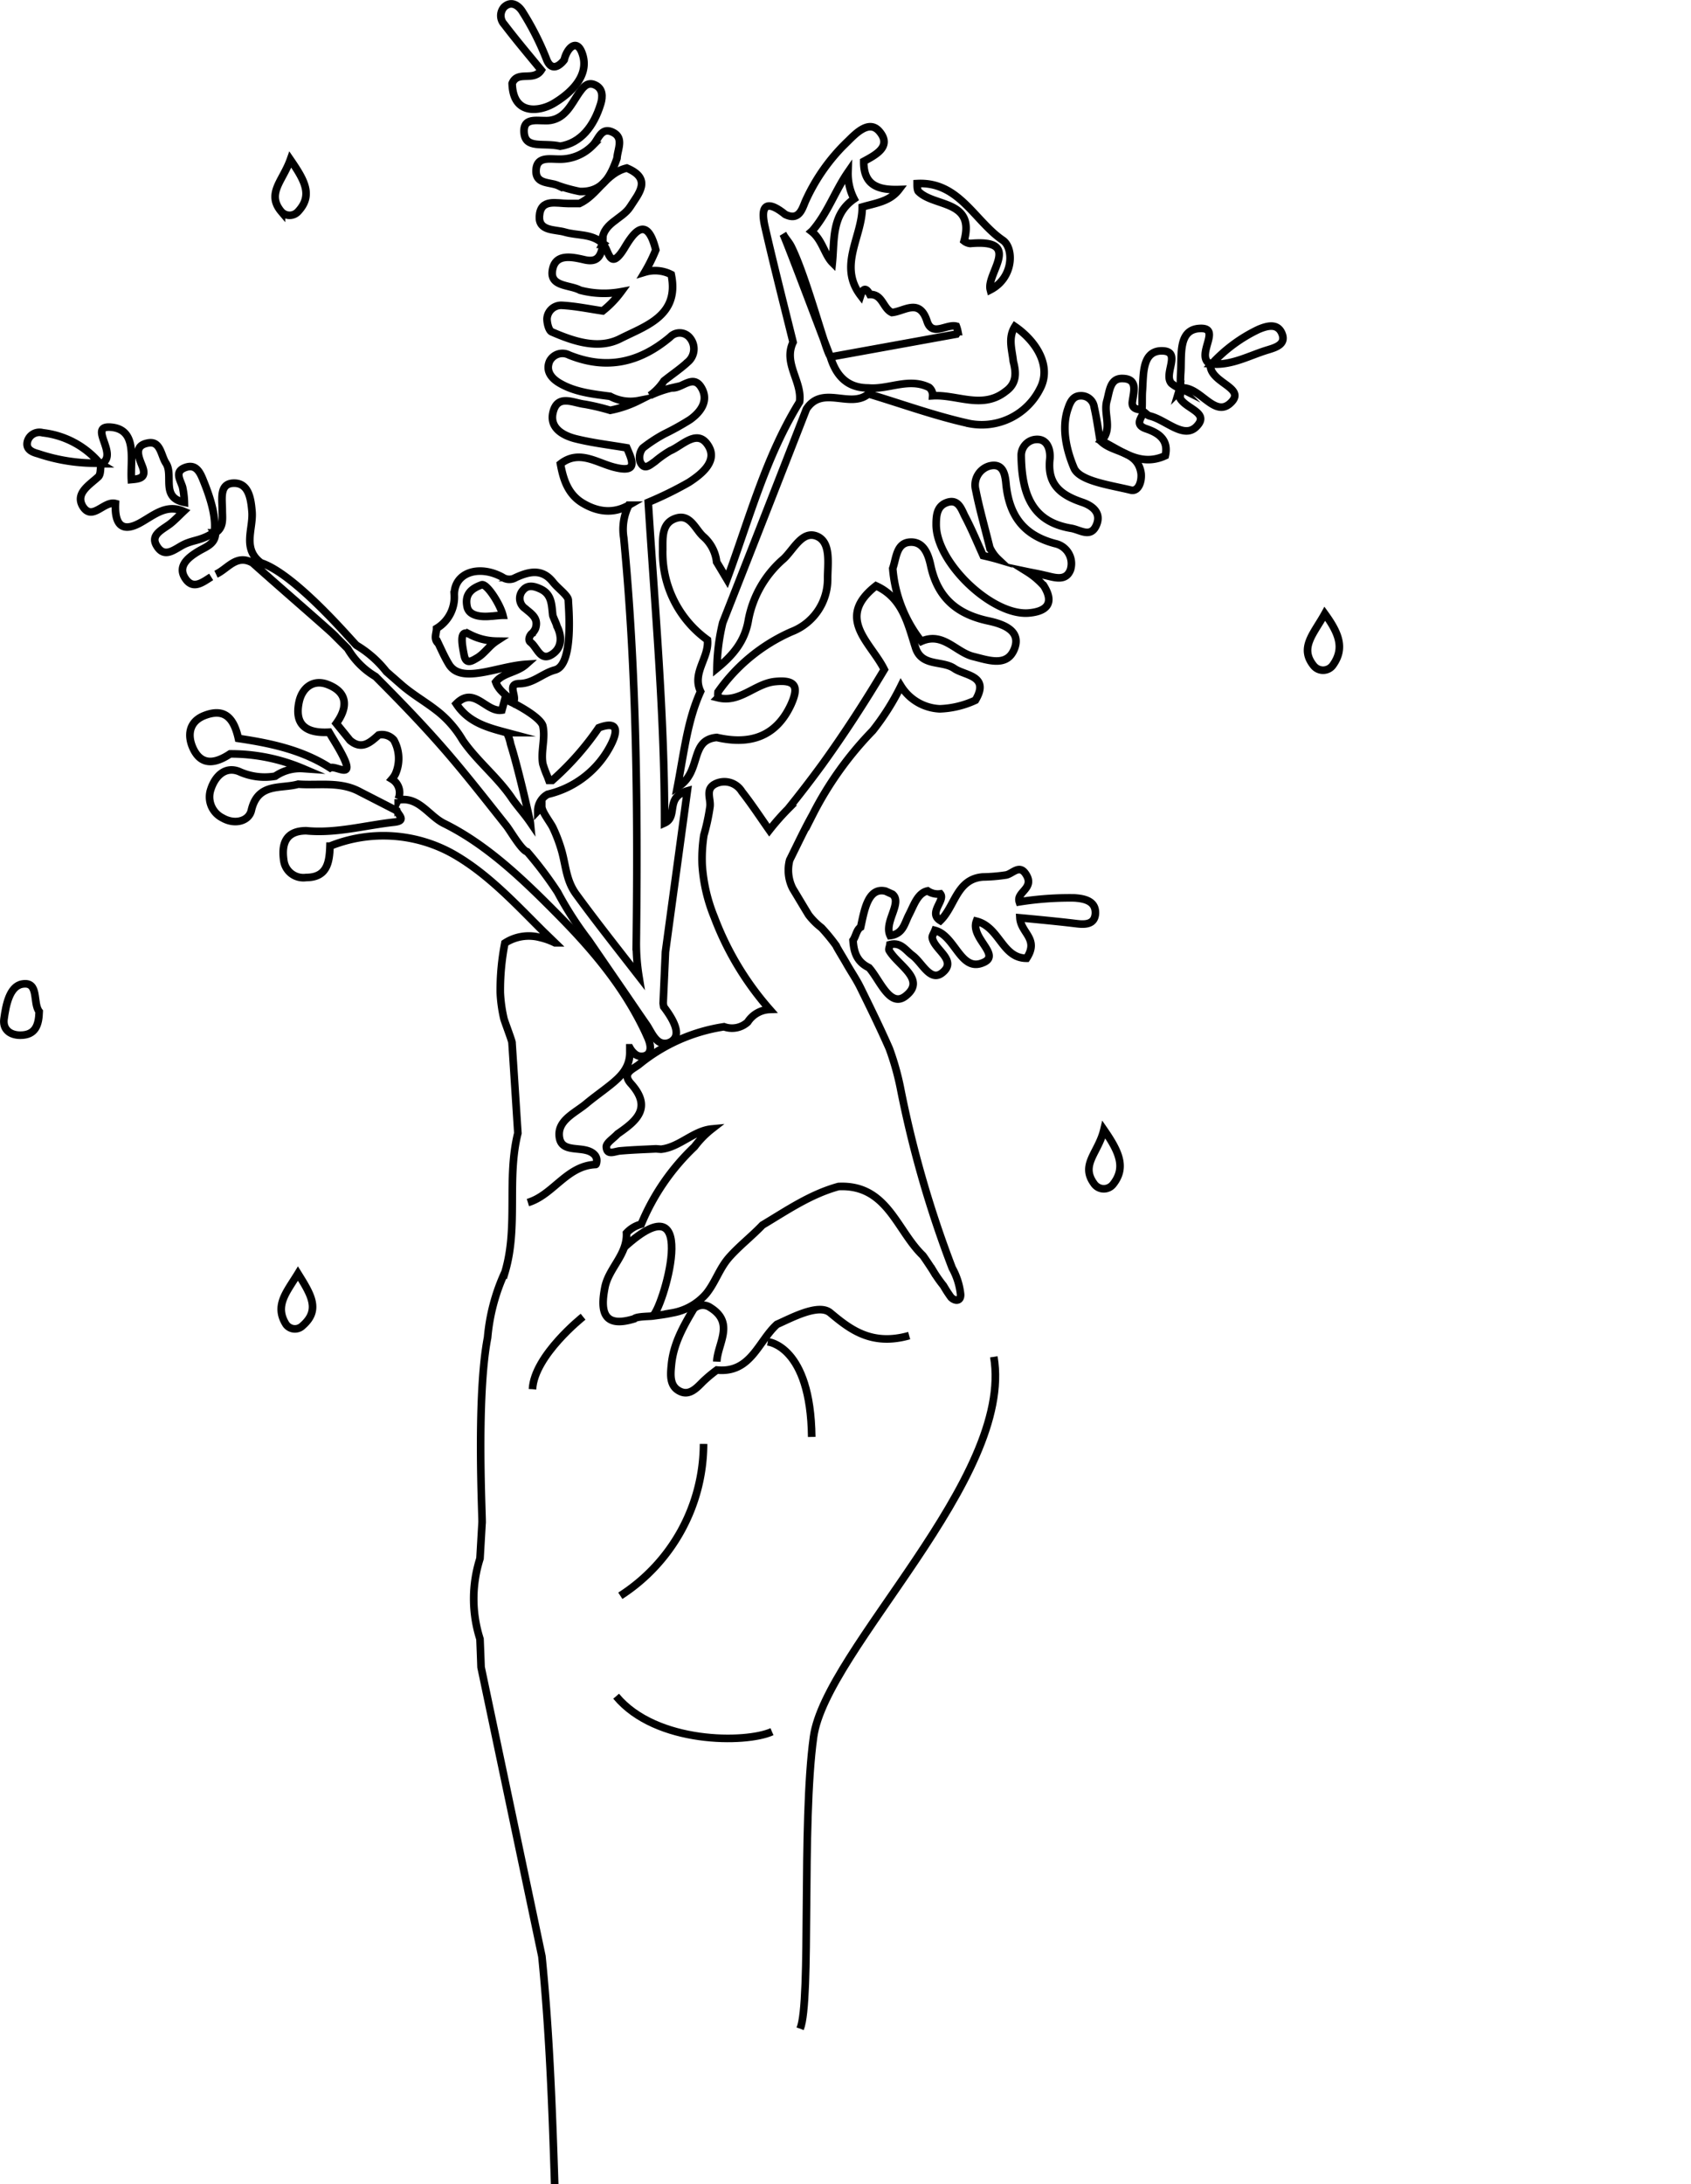 <svg xmlns="http://www.w3.org/2000/svg" viewBox="0 0 222.3 286.98"><defs><style>path{fill:none;stroke-miterlimit:10;stroke:#000;stroke-width: 1px;stroke-dasharray: 550px;stoke-dashoffset: 550px;transition:all 2s ease-in}
.svgs {
	-webkit-animation: svgAnim 6s ease-in 1 both ;
	animation: svgAnim 6s ease-in 1 both ;
}
@-webkit-keyframes svgAnim
{
	0% {stroke-dashoffset:550px}
	100% {stroke-dashoffset:0}
}@keyframes svgAnim
{
	0% {stroke-dashoffset:550px}
	100% {stroke-dashoffset:0}
}</style></defs><title>Asset 3</title><g id="Layer_2" data-name="Layer 2"><g id="Layer_1-2" data-name="Layer 1"><path class="cls-1" d="M122.35,74.3c-.31-1.42-.9-3.17-2.71-3.07s-1.8,2.1-2.28,3.45a17.73,17.73,0,0,0,3.76,9.58c2.85-1.28,4.53,1.44,6.84,2,2,.5,4.35,1.35,5.33-.86,1.18-2.66-1.74-3.47-3.35-3.82C125.76,80.69,123.25,78.5,122.35,74.3Z"/><path class="cls-1" d="M140.72,74.87a2.69,2.69,0,0,0-2-3.45c-4.09-1.07-6-3.58-6.45-7.67-.11-1.1-.23-3-2.18-2.53a2.6,2.6,0,0,0-1.82,3.15c.5,2.54,1.22,5,1.84,7.55a5,5,0,0,0,1.14,1.59c-.67-.2-1.35-.36-2-.51-.78-1.72-1.5-3.47-2.38-5.14-.49-.94-.87-2.39-2.43-1.82-1.27.47-1.37,1.68-1.37,2.89,0,5,7.36,12,12.16,11.61,2.23-.19,3.48-1.17,2-3.56A10.18,10.18,0,0,0,135,75.1c.76.16,1.54.29,2.28.47C138.51,75.83,140.1,76.48,140.72,74.87Z"/><path class="cls-1" d="M28.4,75.44c1.55-.71,2.67-2.68,4.8-1.49,3.7,3.32,11.08,9.67,10.94,9.7l1.56,1.56a10.35,10.35,0,0,0,3.67,3.68c2.81,2.82,5.59,5.67,8.23,8.65,2.11,2.37,4.11,4.84,6.09,7.32l2.88,3.63c.51.64,2,3.24,2.73,3.42h0a49.64,49.64,0,0,1,4,5.3,45.58,45.58,0,0,0,4.07,6.32l5.07,7.38c.84,1.23,1.68,2.47,2.53,3.69.51.72,1.06,2.15,2,2.43a1.57,1.57,0,0,0,1.76-.66,1.28,1.28,0,0,0,.14-.37c.22-1-.65-2.45-1.62-3.73l-.07-.46.3-6.74c.94-6.93,1.89-13.86,2.88-21.16-3,.85-1.15,3.39-3,4.22C87.38,94,86.1,80,85.22,66a48.57,48.57,0,0,0,5.32-2.61c1.66-1.07,3.79-2.75,2.62-4.75-1.43-2.44-3.42-.1-5.07.59a14.21,14.21,0,0,0-2,1.42c-.63.41-1.4,1.25-1.94,0a2,2,0,0,1,.35-1.78A19.44,19.44,0,0,1,87.36,57h0a34.31,34.31,0,0,0,3.36-1.87c1.41-1,2.48-2.49,1.5-4.17-1.09-1.9-2.57.13-3.9,0a13.89,13.89,0,0,0-2.87,1,7.15,7.15,0,0,0,1.83-1.91c1-.81,2.14-1.56,3.11-2.46a2.26,2.26,0,0,0,.35-3.14,1.72,1.72,0,0,0-2.64-.17c-4,3.36-8.32,4.37-13.28,2.37a1.9,1.9,0,0,0-2.57.81c-.57,1.34.32,2.3,1.32,2.88,2,1.18,4.35,1.43,6.64,1.73a5.67,5.67,0,0,0,3.76.56,14.58,14.58,0,0,1-3.75,1.28,29.05,29.05,0,0,0-3.38-.8c-1.5-.18-3.56-1.36-4.14,1.07-.48,2,1.22,3,2.87,3.44,2.24.57,4.55.83,6.83,1.22.77,1.75,1.51,3.38-1.72,2.53-2.29-.6-4.58-2.32-7-.42.37,2.06,1,4,2.92,5.15s4,1.46,6.07.27A7,7,0,0,0,82,70.66c1.7,17.64,1.86,35.32,1.65,53a27,27,0,0,0,.34,4.59c-2.77-3.57-5.58-7.11-8.24-10.75-1.28-1.75-1.33-3.52-1.87-5.56a19.79,19.79,0,0,0-1.18-3.17c-.32-.69-1.48-2.11-1.48-2.82-.17.19-.34.39-.52.58v-.12A2.52,2.52,0,0,1,72,104.36h0a12.49,12.49,0,0,0,8.43-6.74c.84-1.76.68-2.91-1.72-2a37.18,37.18,0,0,1-6.11,6.91h-.44l-.18-.49a14.74,14.74,0,0,1-.62-1.68c-.29-1.67.37-3.34,0-5-.34-1.2-4-3.15-5-3.46-.13.47-.25.94-.38,1.4-2.09.33-3.65-3.23-6-.83,1.61,2.46,4.12,3.12,6.64,3.79a5.92,5.92,0,0,1,.51,1.52c1,3.12,2.56,10.05,2.58,10.26C69,107,68.09,106,67.38,105c-1.88-2.83-4.61-4.94-6.54-7.72a13.76,13.76,0,0,0-3-3.57C56.18,92.33,54.42,91.4,52.8,90l-2-1.75a14.24,14.24,0,0,0-3.94-3.47c-.5-.43-8-9.34-12.55-10.83h0c-2.51-1.87-1-4.44-1.18-6.72-.14-1.69-.43-3.77-2.38-3.75S29.22,65.54,29.22,67c0,1.1.24,2.26-.89,3,0,1.45-1.22,1.83-2.16,2.38-1.55.91-3,2.13-1.65,3.84C25.71,77.67,27.17,76,28.4,75.44Z"/><path class="cls-1" d="M28.24,70a.71.71,0,0,0,.09-.07v0Z"/><path class="cls-1" d="M94.23,178.9c.11-2.4,2.38-5.06-.81-7.08a1.75,1.75,0,0,0-2.21.12c-1.37,2.29-2.67,4.6-2.94,7.32-.13,1.35-.29,2.86,1.12,3.54,1.21.59,2.13-.36,3-1.25A18,18,0,0,1,94.24,180c4.48.45,5.43-3.77,7.9-6,1.68-.72,5.45-2.82,7-1.52,2.57,2.14,5.4,4.41,10.38,3"/><path class="cls-1" d="M135.88,57.78a2.11,2.11,0,0,0-1.63,2.08c.07,5.58,1.78,8.75,6.56,9.55,1.21.2,2.61,1.35,3.35-.49.66-1.64-.68-2.52-1.9-2.93-2.78-.94-4.6-2.31-4.25-5.64C138.14,59.1,137.69,57.42,135.88,57.78Z"/><path class="cls-1" d="M144.62,57.86c-.25-1.46-.45-2.93-.78-4.37A1.72,1.72,0,0,0,142.08,52c-1,0-1.38.8-1.65,1.6-1,2.73-.1,5.86.76,7.89.74,1.73,4.77,2.24,7.45,2.9,1,.25,1.48-1.08,1.37-2.19C149.57,59.09,146.19,59.59,144.62,57.86Z"/><path class="cls-1" d="M82,32.73c-1.9,3-1.95,0-2.71-.59-.29,1.25-.53,2.42-2.42,2-1.69-.39-4-.92-4.27,1.54-.2,2,2.33,1.73,3.66,2.45a12.34,12.34,0,0,0,5.4.2,13,13,0,0,1-2.43,2.52c-1.77-.26-3.54-.63-5.32-.73a1.87,1.87,0,0,0-2,1.77c0,.57.23,1.54.62,1.71,2.9,1.26,6.14,2.35,9,.9,3.33-1.69,7.84-3,6.71-8.43a4.66,4.66,0,0,0-3.48-.31,20.86,20.86,0,0,0,1.45-2.92C84.91,27.62,82.87,31.31,82,32.73Z"/><path class="cls-1" d="M79.19,32.1l.06,0,0-.12Z"/><path class="cls-1" d="M79.28,32l-.1-.07s0,.1,0,.15Z"/><path class="cls-1" d="M76.17,26.74c-.48,0-1,0-1.45,0-1.56,0-3.66-.7-3.81,1.67-.12,2,2.07,1.71,3.35,2.09,1.64.48,3.52.18,4.92,1.45-.17-2.62,2.59-3.08,3.67-4.79s2.94-3.66-.45-5.08C79.64,22.72,78.58,25.63,76.17,26.74Z"/><path class="cls-1" d="M73.47,20.91c-1.3,0-2.94-.36-3,1.49s1.84,1.48,2.94,2a21.5,21.5,0,0,0,2.81.76c3,.1,4.06-2,4.89-4.36.08-1.23,1-2.78-.69-3.48-1.45-.6-1.76,1.08-2.53,1.81A6,6,0,0,1,73.47,20.91Z"/><path class="cls-1" d="M152.58,46.1c-2.48.13-2.24,3.17-2.4,5.27-.06.82,0,1.65-.06,2.48l0,0,0,0c-.68-.06-1.37-.17-1.26-1.07.17-1.3.77-3-1.27-3.05-1.69-.06-1.72,1.69-2.08,2.94-.49,1.72.81,3.68-.72,5.25,2.65,1.29,5.1,3.47,8.4,1.95.48-2.12-.93-3-2.52-3.54s-.57-1.43-.31-2.22h0c.26.18.5.48.79.54,2.1.5,4.45,3.07,6.11,1.42,2.19-2.18-2.66-2.44-2.28-4.64a2,2,0,0,1,.17-.4,3.8,3.8,0,0,1-1.15-.66C152.85,49.12,155.55,46,152.58,46.1Z"/><path class="cls-1" d="M155.15,51l.12.06-.1-.1A.08.08,0,0,1,155.15,51Z"/><path class="cls-1" d="M28.18,69.92c.27-2-.53-4.51-1.39-6.64-.43-1.08-.94-2.39-2.42-1.86S23.69,63,24,64a10.83,10.83,0,0,1,.24,2c-3.16-.61-1.38-3.54-2.42-5.14-.67-1-.7-3-2.39-2.65-1.94.37-1.16,1.91-.7,3.11.57,1.5-.43,1.6-1.46,1.69-.15-2.65.83-6.57-2.66-6.88-3.22-.29,1.15,3.67-1.33,4.83-.11.6,0,1.4-.4,1.72-1.19,1.08-3,2.15-2,3.85,1.25,2,2.78-.77,4.3-.37-.12,2.65.77,4,3.48,2.4,1.73-1,3.29-2.33,5.48-1.38-.57.54-1.12,1.12-1.73,1.61-1,.79-2.71,1.44-1.81,2.92,1.09,1.82,2.49.29,3.76-.26S26.55,71,28.18,69.92Z"/><path class="cls-1" d="M28.33,70l-.15,0a.67.67,0,0,1,.06.12Z"/><path class="cls-1" d="M76.12,12.21c-1,1.45-1.75,3.26-3.74,3.6-1.37.23-3.59-.63-3.49,1.53.11,2.32,2.55,1.35,4.75,1.87,2.69-.41,4.42-2.59,5.33-5.57.28-.92.33-2.08-.87-2.53C77.13,10.74,76.57,11.59,76.12,12.21Z"/><path class="cls-1" d="M159.15,47.81v0l.06,0,.07-.07h-.14Z"/><path class="cls-1" d="M155.27,51.1a.41.41,0,0,0,0-.11h-.09Z"/><path class="cls-1" d="M157.63,43.16c-2.85.21-2.23,3.7-2.42,6a15.87,15.87,0,0,0,0,1.82c2.6-.34,4.52,4.26,6.75,1.77,1.68-1.88-3-2.5-2.85-4.91C157,46.73,160.83,42.92,157.63,43.16Z"/><path class="cls-1" d="M71.15,9.21c-1,1.56-3.12,0-3.82,1.75.12,4.35,3.75,3.64,5.45,2.63C74.86,12.35,77.62,10,76.53,7c-.71-2-2-.68-2.36.87h0S72.65,10,71.81,7.69A36.68,36.68,0,0,0,68.7,1.57C68.25.81,67.28,0,66.28.92a1.68,1.68,0,0,0,0,2.27C67.84,5.24,69.52,7.23,71.15,9.21Z"/><path class="cls-1" d="M126.74,31.66a1.55,1.55,0,0,0,.81.33c7-.63,2.07,3.93,2.64,6.09,3.11-1.59,3.12-5.52,1.63-6.52-3.7-2.51-5.75-7.74-11.25-7.44,0,.32,0,.76.14,1C122.74,27.24,128.25,26.2,126.74,31.66Z"/><path class="cls-1" d="M13.12,60.85l.07.08h0l.06,0a.09.09,0,0,0,0,0Z"/><path class="cls-1" d="M5.62,56.86a1.64,1.64,0,0,0-2,1.09c-.32,1.13.71,1.48,1.38,1.66a23.69,23.69,0,0,0,8.1,1.24A11.5,11.5,0,0,0,5.62,56.86Z"/><path class="cls-1" d="M2.93,129.29c-1.69.29-2.15,2.78-2.4,4.57-.2,1.39.79,2.15,2.14,2.15,2,0,2.44-1.35,2.48-3.11C4.27,131.77,5.19,128.91,2.93,129.29Z"/><path class="cls-1" d="M172.7,87.47a1.59,1.59,0,0,0,2.56-.13c1.55-2.21.72-4.19-1.1-6.7C172.69,83.3,170.78,85.11,172.7,87.47Z"/><path class="cls-1" d="M165.44,43.28a20,20,0,0,0-6.15,4.54c2.66.22,5-1.14,7.38-1.85,1-.31,2.52-.73,1.81-2.25C167.87,42.42,166.5,42.83,165.44,43.28Z"/><path class="cls-1" d="M39.17,27.81c2-2.13.91-4.07-1-6.84-1,2.82-3.2,4.47-1.17,6.86A1.49,1.49,0,0,0,39.17,27.81Z"/><path class="cls-1" d="M143.81,155.5a1.56,1.56,0,0,0,2.54.07c1.7-2.17.79-4.23-1.23-7.14C144.39,151.47,142,153,143.81,155.5Z"/><path class="cls-1" d="M37.6,174a1.44,1.44,0,0,0,2.2.16c2.35-2.06,1.09-4.07-.63-6.83C37.66,169.8,36.05,171.54,37.6,174Z"/><path class="cls-1" d="M69.4,158c3.33-1,5.09-4.85,8.9-5,.07,0,.12-.16.15-.47a1.09,1.09,0,0,0-.34-.86c-1.31-1.29-4.23,0-4.57-2.22s2-3.18,3.51-4.43c1-.84,2.09-1.6,3.13-2.43,1.44-1.15,2.68-2.34,2.62-4.47,0-.15,0-.3,0-.45a2.72,2.72,0,0,0,.6.75,1.38,1.38,0,0,0,1.72.13c.62-.54.34-1.54,0-2.29-.13-.29-.26-.59-.4-.88-2.81-5.86-6.84-10.62-11.37-15.2s-9.31-9.2-15-12c-2-1-3.32-3.59-6-3.06v-.12a2.08,2.08,0,0,0-.83-2.63,3.38,3.38,0,0,0,.46-.68,5,5,0,0,0-.21-4.47,2.07,2.07,0,0,0-2-.65c-1.12,1-2.22,2-3.76.7l-1.8-2.22c1.57-2.16,1.5-4.12-1.17-5.13-1.86-.7-3.31.42-3.72,2.28-.68,3.16,1.08,4.17,3.94,4,.64,1.1,1.35,2.17,1.9,3.31,1.41,2.93-1.06,1-1.75,1.38h0c-3.68-2.37-7.83-3.24-12.07-3.87-.55-2.41-1.62-4.12-4.48-3-2,.79-2.23,2.54-1.54,4.16,1.09,2.52,3,2.15,4.93.87a24.27,24.27,0,0,1,9.59,1.93h0a5.76,5.76,0,0,0-3.66,1h0a8.11,8.11,0,0,1-4.76-.62c-1.87-.74-3.17.69-3.7,2.33a3.08,3.08,0,0,0,1.56,3.79c1.59.91,3.43.41,3.76-1,.85-3.7,3.86-2.79,6.16-3.45,2.72.2,5.54-.4,8.11,1l4.86,2.49h0c.19.57,1.31,1.32-.37,1.5-3.84.42-7.62,1.51-11.54,1.13-2.8,0-3.28,1.86-2.94,4a2.6,2.6,0,0,0,2.93,2.14c2.76,0,3.06-2,3.13-4.12a18.74,18.74,0,0,1,16.28,1.08c4.5,2.58,8.09,6.48,11.73,10.1l1.57,1.52a9.08,9.08,0,0,0-2-.71,5.77,5.77,0,0,0-4.59.75,31.75,31.75,0,0,0-.6,6.53,18.78,18.78,0,0,0,.48,3.42c.08.32,1.13,3.08,1.06,3.15q.39,5.92.77,11.87c-1.5,6,.09,12.28-1.69,18.25h0a25.8,25.8,0,0,0-2.29,8.61c-1.56,8.09-.62,24.59-.73,24.37l-.27,4.66a17.34,17.34,0,0,0,0,10.57h0c.05,1.23.1,2.47.14,3.7l8,38c1,10,1.36,20,1.68,30"/><path class="cls-1" d="M144,120.05c.09-1.7-1.48-2-2.8-2.08a42.23,42.23,0,0,0-7.2.52c-.43-1.33,2.15-1.78.81-3.71-.83-1.21-1.69,0-2.53.18a22.5,22.5,0,0,1-3.08.26c-3.45.27-3.64,3.85-5.58,5.73-1.65-1,.7-2.67,0-3.51a2.38,2.38,0,0,1-1.67-.39c-1.32.27-1.82,1.91-2.44,3.1s-.78,2.56-2.49,2.77c-.85-1.78,1.66-4.31.3-5.43l-.91-.41c-2.35-.56-2.8,2.66-3.27,4.74-.53.31-.63,1.21-1,1.72.1,1.45.43,2.8,2.1,3.6,1.43,1.6,2.74,5.33,4.8,3.73,2.8-2.18-1-4-2.15-6-.1-.16.06-.48.1-.76,1.46-.38,2.07.78,3,1.45,1.24.94,2.31,3.49,3.87,2.26,2.06-1.64-1-3-1.3-4.58-.06-.26.19-.59.35-1,2.7.71,3.36,5.54,6.35,4.23,2.41-1-1.72-3.23-.9-5.44,3.08.78,3.37,4.88,6.6,4.87,1.68-2.57-.76-3.29-.88-5.31,0,0,4.62.42,7.23.74C142.29,121.45,143.88,121.66,144,120.05Z"/><path class="cls-1" d="M57.58,84.44c.48,1,.89,1.94,1.44,2.84,1.62,2.67,6.38.24,10.15,0-1.27,1.13-3,1.08-4,2.33.41,1.19,1.51,1.78,2.32,2.63.52-.75-.9-2.38.76-2.42,1.85,0,3.06-1.36,4.72-1.8,2.53-.67,1.74-8.52,1.74-9.14s-1.29-1.5-2-2.38c-1.43-1.85-3.19-1.41-4.91-.62a1.62,1.62,0,0,1-1.76-.05c-3.06-1.67-6.35-.63-6.32,2.33a4.8,4.8,0,0,1-2.33,4.41c0,.63-.4,1.3.15,1.89Zm11.2-6.93c.63-.72,1.48-.49,2.26-.13,1.54.7,1.47,2.14,1.63,3.48.12.39.53,1.21.54,1.4.76,1.48.62,3-.78,3.8s-1.82-1-2.68-1.67c-.45-.33,0-1.07.19-1.17a2,2,0,0,0,.45-.64c.45-1.37-.54-1.93-1.38-2.65A1.6,1.6,0,0,1,68.78,77.51Zm-5.47-.67c.66-.24,2.45,2.54,2.8,4-.48,0-1.46.13-1.48.11s-2.87.45-3.22-1.23S62,77.32,63.31,76.84Zm-1.5,6.54a7.91,7.91,0,0,0,3.46.85c-1,.65-1.59,1.66-2.58,2.23-.59.34-1.4.91-1.66-.32C60.68,84.42,60.38,82.58,61.81,83.38Z"/><path class="cls-1" d="M109.2,46.9h0a.31.31,0,0,0,.07.09Z"/><path class="cls-1" d="M92.41,70.45c-1-.94-1.67-2.88-3.43-2.39-2,.56-1.86,2.49-1.86,4.15A14.14,14.14,0,0,0,93,84.07h0c.26,2.33-2.08,4.32-.9,6.78-1.72,3.79-2.14,7.81-3.06,12.6,3.32-2,1.51-6.23,5.19-6.56h0c4.34,1,7.79-.06,9.76-4.33,1-2.23.77-3.33-2.21-3-2.62.34-4.54,2.82-7.39,2.11a3.78,3.78,0,0,1,0-.75h0A23.15,23.15,0,0,1,104.05,83a7.4,7.4,0,0,0,4.75-7c0-1.87.47-4.65-1.31-5.5-2-.93-3.14,1.69-4.48,2.93a14,14,0,0,0-4.62,8c-.46,2.85-2.08,4.7-4.14,6.38h0a27,27,0,0,1,.76-6q5.52-14,11-28.06h0c2.1-3.22,5.77,0,8.16-2,4.43,1.33,8.81,2.93,13.31,3.91a8.57,8.57,0,0,0,9.24-4.58c1.54-2.87-.37-6.16-3.3-8.18-.93,1.49-.38,3-.21,4.59.39,1.48.47,2.89-1,3.93-3.05,2.42-6.39.38-9.6.58a1.31,1.31,0,0,0-.47-1.1c-2.68-1.33-5.34.32-8,.07h0c-2.81,0-4.25-1.65-5-4.16C108.49,46,106,36.32,104,32.36c-.28-.56-.78-1.06-1.06-1.61.27.37,6.14,16,6.23,16.15l16.55-3c.07-.11.21-.24.2-.34a4.29,4.29,0,0,0-.2-.7c-1.28-.34-3.16,1.42-3.84-.63-1-3.14-3-1.31-4.63-1.17-1.18-.53-1.23-2.44-2.9-2.37h0c-.53-1-.91-.78-1.21.14-3-3.93.23-7.75.21-11.63h0c1.73-.52,3.62-.7,4.83-2.3-2.59.08-4.68-.46-4.63-3.7h0c1.58-.86,3.7-1.94,2.09-3.89-1.33-1.63-3.08.16-4.14,1.21a25.16,25.16,0,0,0-5.62,7.92c-.43,1-.83,2.63-2.66,1.73-2.3-1.86-3.34-1.38-2.67,1.57,1.16,5.09,2.46,10.15,3.71,15.22h0c-1.33,2.79,1.23,5.16.85,7.85h0c-4.45,7.2-6.6,15.35-9.54,23.3-.53-.89-.94-1.58-1.36-2.27A5.19,5.19,0,0,0,92.41,70.45Zm14.37-40.12c2-2.29,3-5.25,4.7-7.71a7.24,7.24,0,0,0,.8,3.52c-3,2.07-2.56,5.41-2.86,8.36-1-1-1.33-3-2.73-4.09Z"/><path class="cls-1" d="M118.36,142.89a35,35,0,0,0-1.45-5.12c-1.2-2.73-2.52-5.42-3.84-8.1-.53-1.06-1.18-2-1.75-3-.38-.68-1.38-2.29-1.4-2.43A24.83,24.83,0,0,0,108,121.9a9.12,9.12,0,0,1-1.7-1.7c-.7-1.15-1.39-2.31-2.09-3.47a5.3,5.3,0,0,1-.4-3.73c1-2,1.93-4,3-5.92A45.17,45.17,0,0,1,114.73,96a32.38,32.38,0,0,0,3.71-5.87,6.33,6.33,0,0,0,5.12,3A12.13,12.13,0,0,0,128.23,92c1.94-3.26-1.37-3.2-2.78-4.17-1.6-1.11-4.37-.17-5.13-2.86-1-3.13-1.7-6.43-5.16-8-5.44,4.24-.65,7.45,1.09,11-2.54,4.25-5.23,8.41-8.13,12.43-1.46,2-3,4-4.53,5.89a32.15,32.15,0,0,0-2.45,2.78c-1.19-1.69-2.33-3.43-3.61-5.06a2.69,2.69,0,0,0-3.41-1.06c-1.47.66-.67,1.94-.78,3a27.58,27.58,0,0,1-.81,3.78,20,20,0,0,0-.22,3.94,21.86,21.86,0,0,0,1.59,6.83,39.29,39.29,0,0,0,7.29,12.13h0a3.6,3.6,0,0,0-2.9,1.66,3.07,3.07,0,0,1-3.11.61,23.1,23.1,0,0,0-11.09,4.89c-.76.66-2.45,1.13-1.16,2.57,2.87,3.19.73,4.92-1.74,6.62-.53.58-1.51,1.18-1.48,1.71.07,1.17,1.08.58,1.81.52,1.57-.14,3.14-.19,4.71-.27l.67.05c2.43-.26,4.24-2.43,6.68-2.66a12.28,12.28,0,0,0-2.28,2.33,29.56,29.56,0,0,0-7,10.18l-.18.05A4,4,0,0,0,82.36,162c.14,2.82-2.34,4.6-2.84,7.15-.61,3.11-.24,5.39,3.86,4.12h0c.31-.32,1.91-.3,2.39-.36.86-.12,1.73-.22,2.58-.41A7.62,7.62,0,0,0,92.82,170c1.21-1.48,1.73-3.3,3-4.76s3-2.8,4.41-4.28c3.2-1.91,6.29-4.05,10-5.07,6.4-.31,7.62,5.73,11.07,9.05.07.05,1.17,1.7,1.38,2.05a17.12,17.12,0,0,0,1.35,1.93,17,17,0,0,0,1,1.54c.53.52,1.29.53,1.25-.4a9.11,9.11,0,0,0-1.1-3.46A143.33,143.33,0,0,1,118.36,142.89Z"/><path class="cls-1" d="M130.65,178.27c2.7,16-22.11,38.45-23.7,49.94s-.29,34.74-1.76,38.33"/><path class="cls-1" d="M92.49,189.71a23.79,23.79,0,0,1-10.94,19.95"/><path class="cls-1" d="M81,222.86c5.24,6.31,17.08,6.21,20.48,4.66"/><path class="cls-1" d="M100.93,176.29s5.64.47,5.78,12.5"/><path class="cls-1" d="M76.65,173s-6.42,5.07-6.65,9.52"/><path class="cls-1" d="M82.05,163.89c10.45-9.51,4.9,8.66,3.72,9"/></g></g></svg>